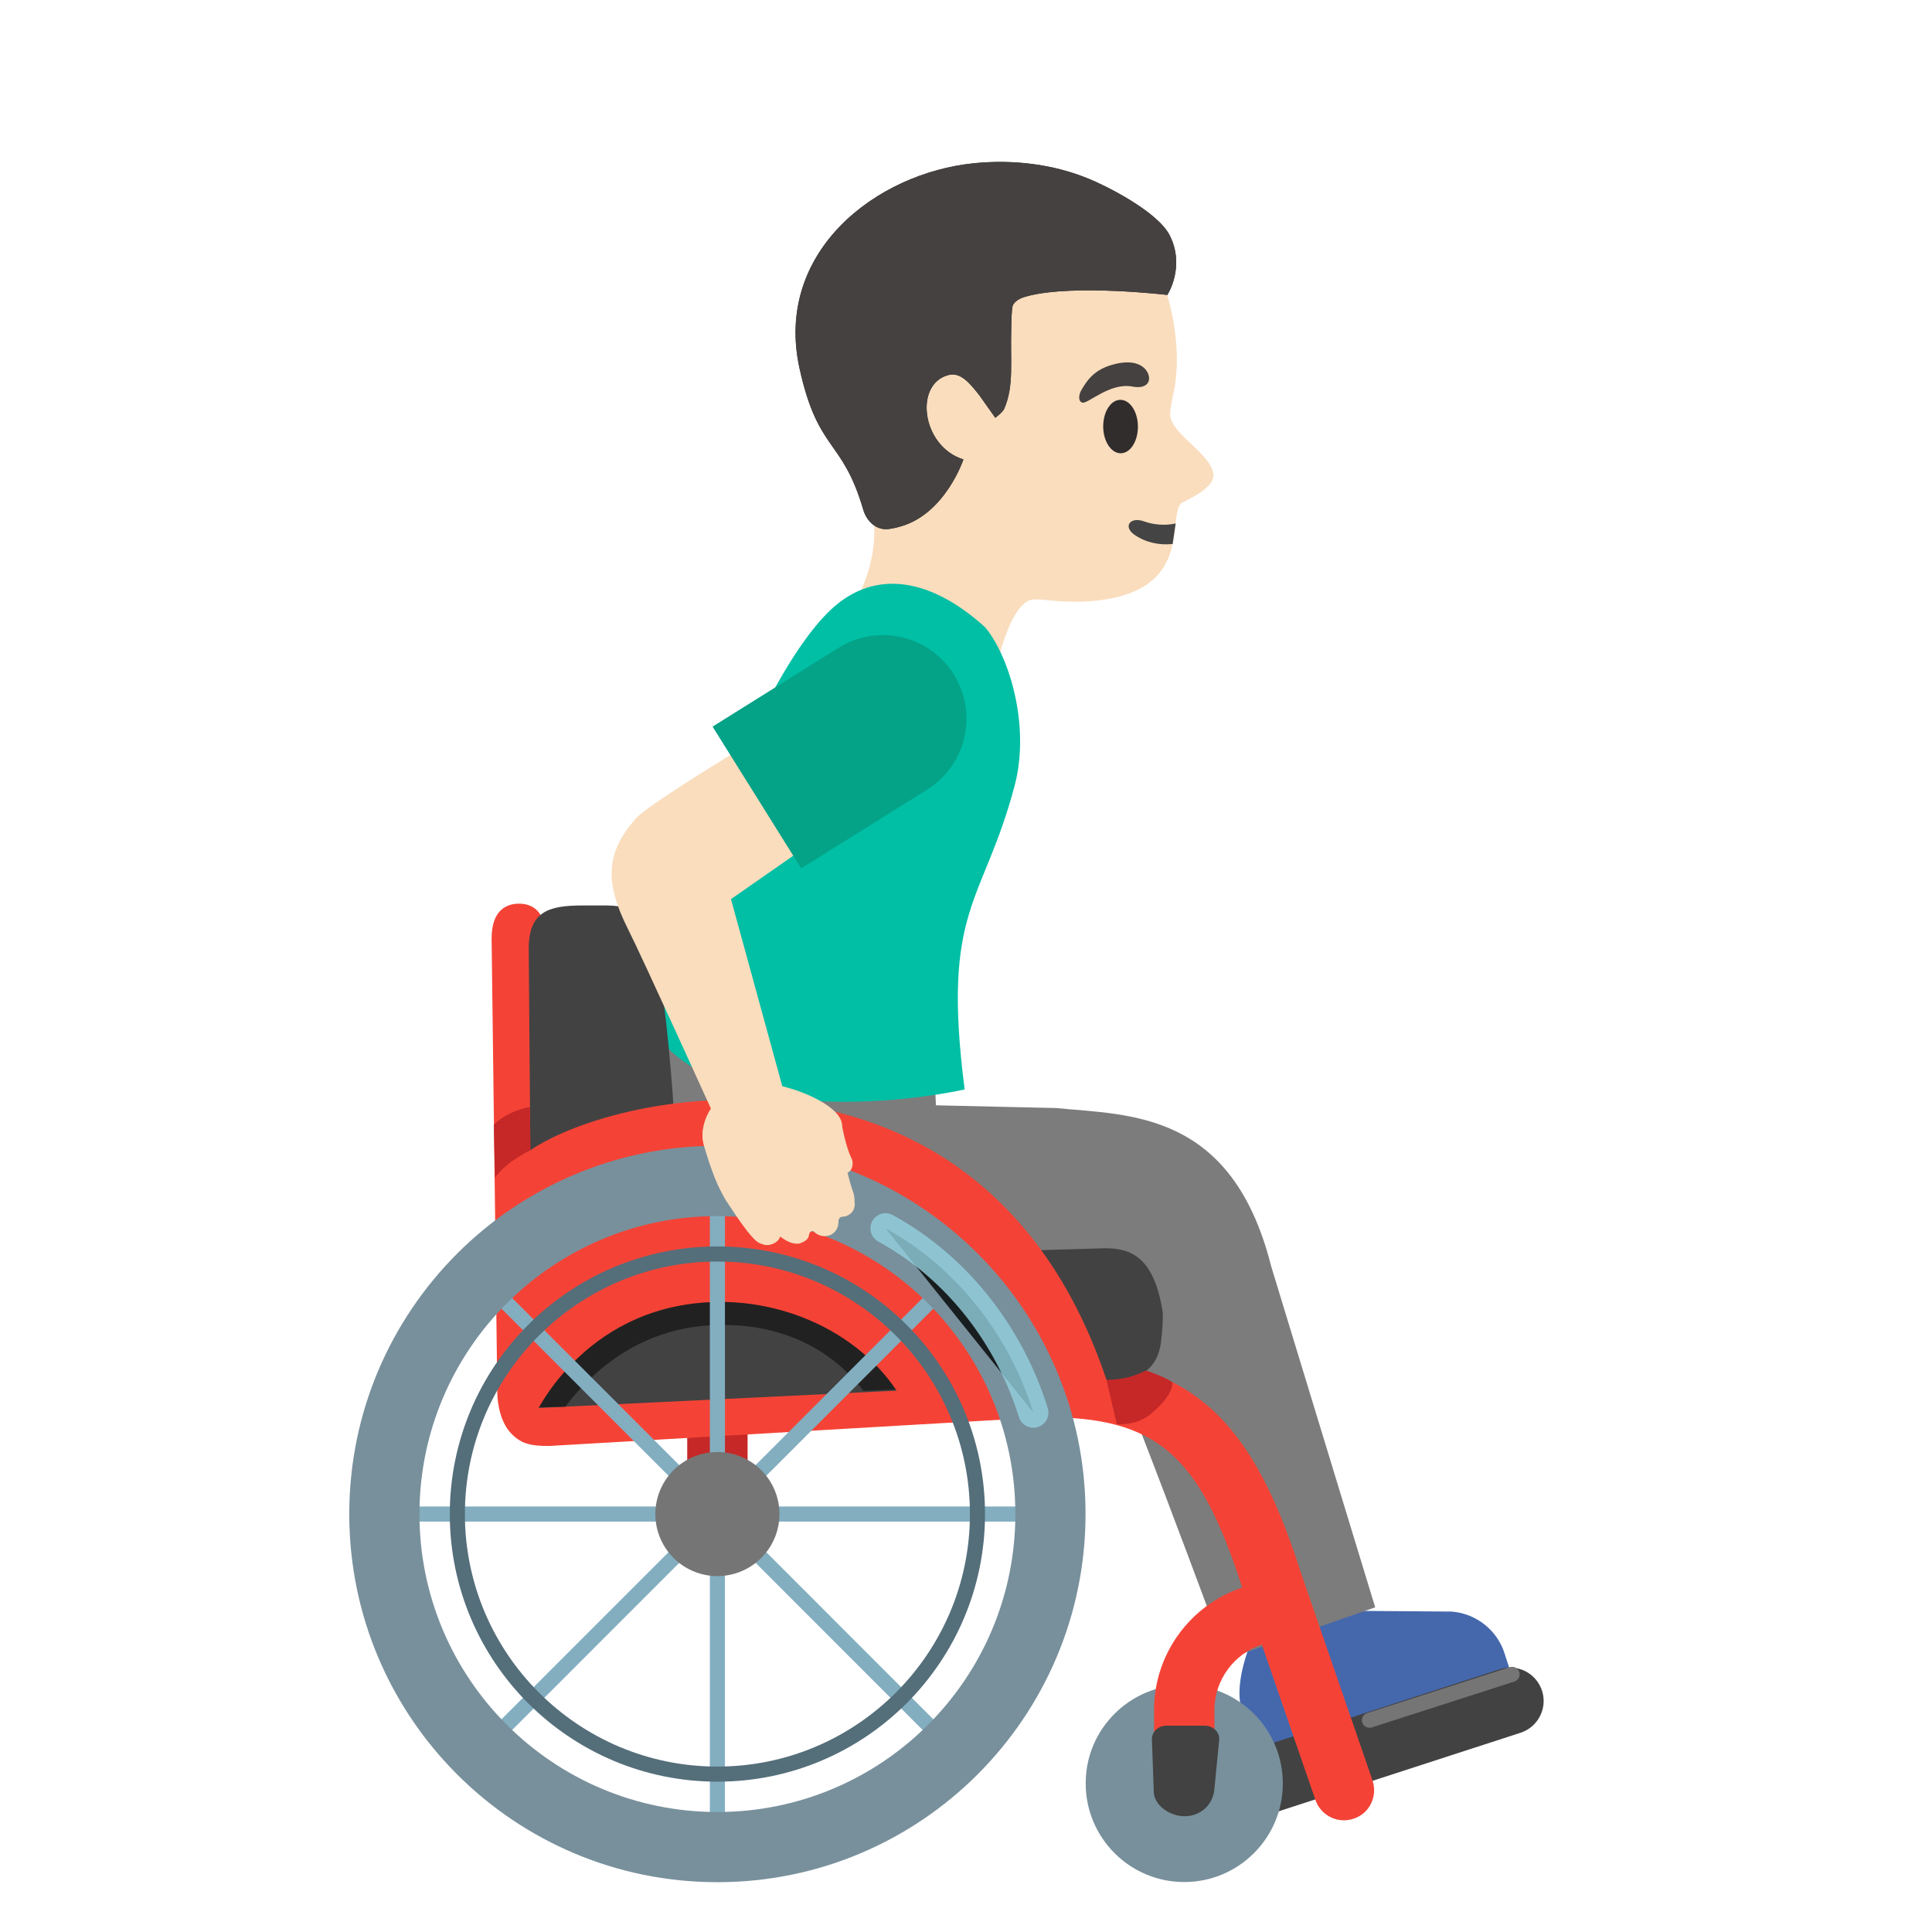 <svg xmlns="http://www.w3.org/2000/svg" xml:space="preserve" id="Layer_1" x="0" y="0" version="1.1" viewBox="0 0 128 128"><path d="M55.41 18.83c2.37-4.24 8-7.71 12.82-7.14 5.4.64 8.46 4.37 9.44 9.23.36 1.76.38 3.53.14 4.8-.03.15-.28 1.26-.28 1.6-.14 1.33 2.47 2.52 2.84 3.97.28 1.09-1.98 1.89-2.15 2.09-.85 1.02.78 5.69-5.47 6.4-2.18.25-3.54-.12-4.3-.06-1.8.15-2.8 6.11-2.8 6.11l-9.21-5.57s3.07-4.51.39-9.14c-2.59-3.68-2.94-9.56-1.42-12.29" style="fill:#f9ddbd"/><path d="M77.69 36.04c-.87.09-1.74-.08-2.5-.59-.83-.56-.31-1.25.63-.9.57.21 1.36.29 2.07.13z" style="fill:#444"/><path d="m65.94 27.68-1.04-1.47c-.65-.83-1.24-1.55-2.03-1.37-2.33.56-1.83 4.73.96 5.6 0 0-1.19 3.57-4.13 4.43-.31.09-.58.15-.83.18-.79.1-1.44-.49-1.67-1.26-1.4-4.79-3-3.79-4.23-9.39-1.69-7.68 5.03-12.94 11.6-13.59 2.56-.25 5.22.06 7.6 1.05 1.01.41 4.53 2.13 5.34 3.76 1.03 2.08-.17 3.92-.17 3.92s-6.07-.72-9.19.06c-.41.1-.87.25-1.05.64-.08.17-.1 1.23-.1 1.42-.07 2.4.19 3.89-.47 5.43-.12.25-.59.59-.59.59" style="fill:#312d2d"/><path d="m65.94 27.68-1.04-1.47c-.65-.83-1.24-1.55-2.03-1.37-2.33.56-1.83 4.73.96 5.6 0 0-1.19 3.57-4.13 4.43-.31.09-.58.15-.83.18-.79.1-1.44-.49-1.67-1.26-1.4-4.79-3-3.79-4.23-9.39-1.69-7.68 5.03-12.94 11.6-13.59 2.56-.25 5.22.06 7.6 1.05 1.01.41 4.53 2.13 5.34 3.76 1.03 2.08-.17 3.92-.17 3.92s-6.07-.72-9.19.06c-.41.1-.87.25-1.05.64-.08.17-.1 1.23-.1 1.42-.07 2.4.19 3.89-.47 5.43-.12.25-.59.59-.59.59" style="fill:#454140"/><path d="M73.09 28.28c-.01-.98.49-1.78 1.13-1.79s1.16.78 1.17 1.75c.01.98-.49 1.78-1.13 1.79-.63.01-1.16-.77-1.17-1.75" style="fill:#312d2d"/><path d="M75.01 25.61c1.15.22 1.34-.55.91-1.1-.32-.41-1.03-.71-2.31-.32-1.21.36-1.64 1.12-1.93 1.59-.29.46-.21.89.08.9.39 0 1.83-1.34 3.25-1.07" style="fill:#454140"/><path d="M84.57 116.74c-.6.19-1.25-.14-1.44-.74l-.85-2.67c-.58-1.81.59-4.47.59-4.47l6.64-2.14 6.61.05c1.63.1 3.04 1.19 3.55 2.74l.39 1.2a1 1 0 0 1-.65 1.26z" style="fill:#4568ad"/><path d="m44.86 67.06 17.02 3.62.13 2.55 7.94.18c4.88.48 11.67.17 14.27 10.49l6.89 22.59-9.85 3.43s-7.9-21.46-8.4-21.43c-.5.02-15.14.81-24.77-.5-9.6-1.29-3.23-20.93-3.23-20.93" style="fill:#7c7c7c"/><path d="M63.91 72.18c-1.55-12.08 1.22-12.23 3.31-20.12 1.06-4-.37-8.61-1.95-10.5-3.47-3.15-7.2-3.97-10.19-1.2-5.89 5.48-12.5 26.92-12.5 26.92 4.71 8.68 21.33 4.9 21.33 4.9" style="fill:#00bfa5"/><path d="M45.53 93.17h4v7.14h-4z" style="fill:#c62828"/><path d="m84.76 119.99 15.98-5.19c1.16-.38 1.8-1.63 1.42-2.79a2.216 2.216 0 0 0-2.79-1.42l-15.98 5.19c-1.16.38-1.8 1.63-1.42 2.79s1.63 1.8 2.79 1.42" style="fill:#424242"/><path d="M78.46 111.63c3.61 0 6.53 2.93 6.53 6.53 0 3.61-2.93 6.53-6.53 6.53-3.61 0-6.53-2.93-6.53-6.53-.01-3.6 2.92-6.53 6.53-6.53" style="fill:#78909c"/><path d="M34.38 59.87c1.81 0 1.81 1.94 1.81 2.59l.25 29.21 32.67-1.77c9.36 0 13.66 3.58 17.04 14.18l4.78 13.87c.17.5.14 1.05-.09 1.53s-.64.84-1.15 1.01c-.21.07-.43.11-.65.11-.85 0-1.61-.54-1.89-1.35l-3.55-10.29c-1.84.6-3.14 2.35-3.14 4.32v4.88c0 1.1-.9 2-2 2s-2-.9-2-2v-4.88c0-3.68 2.38-6.94 5.84-8.1-2.84-8.85-5.68-11.28-13.07-11.29L36.38 95.8c-1.25 0-1.92-.14-2.63-.96-.79-.95-.8-2.47-.8-2.48l-.38-30.19c0-2 1.13-2.3 1.81-2.3" style="fill:#f44336"/><path d="M78.48 120.33c.99 0 1.8-.66 1.96-1.65l.33-3.35c.08-.53-.37-1-.95-1h-2.54c-.57 0-1.01.45-.96.97l.12 3.39c0 .9 1.05 1.64 2.04 1.64M35.03 62.84c0-2.46 1.34-2.85 3.55-2.85h1.64c2.31.03 2.69 1.07 3.11 2.57.75 2.67 2.18 16.77 1.07 20.67-.03.1-.08.22-.12.32l28.96-.85c1.73 0 3.19.63 3.77 4.09 0 0 .11.44-.09 2.12s-1.31 2.44-2.76 2.51L35.32 93.3l.05-.13c-.06.05-.1.08-.1.08z" style="fill:#424242"/><path d="M57.21 92.15c-2.22-2.9-5.67-4.56-10.02-4.35-5.04.23-8.15 3.31-9.74 5.4l-3.4.07c-.07-3.89-.26-13.9-.26-13.9 2.54-4.26 29.74-11.62 38.87 12.08z" style="fill:#212121"/><path d="m35.34 93.95-1.81-.56c0-2.09.26-15.91.26-15.91 2.67-4.46 31.97-12.63 40.07 15.72l-5.24-.02-8.37.49c-2.02-4.53-7.42-7.66-13.19-7.4-8.58.4-11.72 7.68-11.72 7.68" style="fill:#f44336"/><path d="M47.53 101.41c.61 0 1.11-.5 1.11-1.11s-.5-1.11-1.11-1.11-1.11.5-1.11 1.11.5 1.11 1.11 1.11" style="fill:#78909c"/><path d="M47.53 99.7c-.33 0-.61.27-.61.61 0 .33.27.61.61.61s.61-.27.61-.61-.28-.61-.61-.61m0-1a1.609 1.609 0 1 1 0 3.22 1.609 1.609 0 1 1 0-3.22" style="fill:#82aec0"/><path d="M47.53 79.6v41.42M32.89 85.66l29.28 29.29M32.89 114.95l29.28-29.29M68.24 100.31H26.82" style="stroke:#82aec0;stroke-linecap:round;stroke-miterlimit:10"/><path d="M47.53 75.91c13.47 0 24.39 10.92 24.39 24.39S61 124.7 47.53 124.7s-24.39-10.92-24.39-24.39 10.92-24.4 24.39-24.4m0 44.14c10.9 0 19.74-8.84 19.74-19.74s-8.84-19.74-19.74-19.74-19.74 8.84-19.74 19.74 8.84 19.74 19.74 19.74" style="fill:#78909c"/><path d="M47.53 83.58c-9.22 0-16.73 7.5-16.73 16.73s7.5 16.73 16.73 16.73 16.73-7.5 16.73-16.73-7.51-16.73-16.73-16.73m0-1c9.79 0 17.73 7.94 17.73 17.73s-7.94 17.73-17.73 17.73-17.73-7.94-17.73-17.73 7.94-17.73 17.73-17.73" style="fill:#546e7a"/><path d="M47.53 104.42a4.11 4.11 0 1 1 0-8.22 4.11 4.11 0 0 1 0 8.22" style="fill:#757575"/><path d="M68.46 93.59c-1.51-4.89-4.89-9.53-9.79-12.21" style="opacity:.8;stroke:#94d1e0;stroke-width:2;stroke-linecap:round;stroke-miterlimit:10"/><path d="m100.18 110.93-9.45 3.04" style="stroke:#757575;stroke-linecap:round;stroke-miterlimit:10"/><path d="M35.14 76.21s-1.49.66-2.35 1.81l-.07-3.51c.96-.96 2.39-1.17 2.39-1.17zM73.3 91.41l.69 2.95s1.28.12 2.23-.66c1.64-1.35 1.45-2.12 1.45-2.12-.45-.35-1.73-.78-1.73-.78s-.72.35-1.38.49-1.26.12-1.26.12" style="fill:#c62828"/><path d="m53.15 47.14 5.16 5.54-9.88 6.89 3.68 13.42-4.41 1.78s-5.14-11.34-6.1-13.23c-1.58-3.14-1.44-5.08.53-7.32 1.05-1.18 11.02-7.08 11.02-7.08" style="fill:#f9ddbd"/><path d="M47.37 73.49c.23-.18.43-.35.62-.51.39-.33.76-.64 1.35-1.01.72-.44 4.15.93 4.93 1.22.26.1.5.19.72.29.3.13.53.36.63.63.04.05.08.11.12.2.01.04.02.07.02.11 0 .01.25 1.5.65 2.31.16.31.07.84-.26.96 0 0 .19.77.33 1.16.17.46.12.61.14.82.04.36-.1.63-.36.8-.32.21-.44.08-.59.19s-.1.29-.14.5a.89.89 0 0 1-.77.73c-.62.06-.8-.33-.91-.33-.2.01-.24.18-.26.31-.06.28-.36.43-.64.52-.73.08-1.26-.54-1.28-.44-.08.37-.72.65-1.09.5-.31-.13-.5.12-2.35-2.72-.37-.5-.97-1.84-1.37-3.12l-.19-.61c-.3-.96-.03-1.94.7-2.51" style="fill:#f9ddbd"/><path d="M49.06 71.88c1.76-.67 6.6 1.02 6.72 2.61.03.36-.46.92-.9.73 0 0 0 .43-.03.53-.14.54-.76.57-.95.6-.35.05-.52.13-.53.48-.01.33-.23.7-.52.87-.32.18-.57.22-.96.12-.18-.05-.28.06-.34.24-.08.25-.28.59-.49.69-.39.2-.64.16-.92.15-.18 0-.26.02-.38.16-.09.12-.08.59-.39.76-1.39.73-2.2-2.24-2.73-3.97-.39-1.26.43-3.21 2.42-3.97" style="fill:#f9ddbd"/><path d="m53.08 57.53-5.87-9.39 8.35-5.22a5.54 5.54 0 0 1 7.63 1.76 5.54 5.54 0 0 1-1.76 7.63z" style="fill:#04a287"/></svg>
